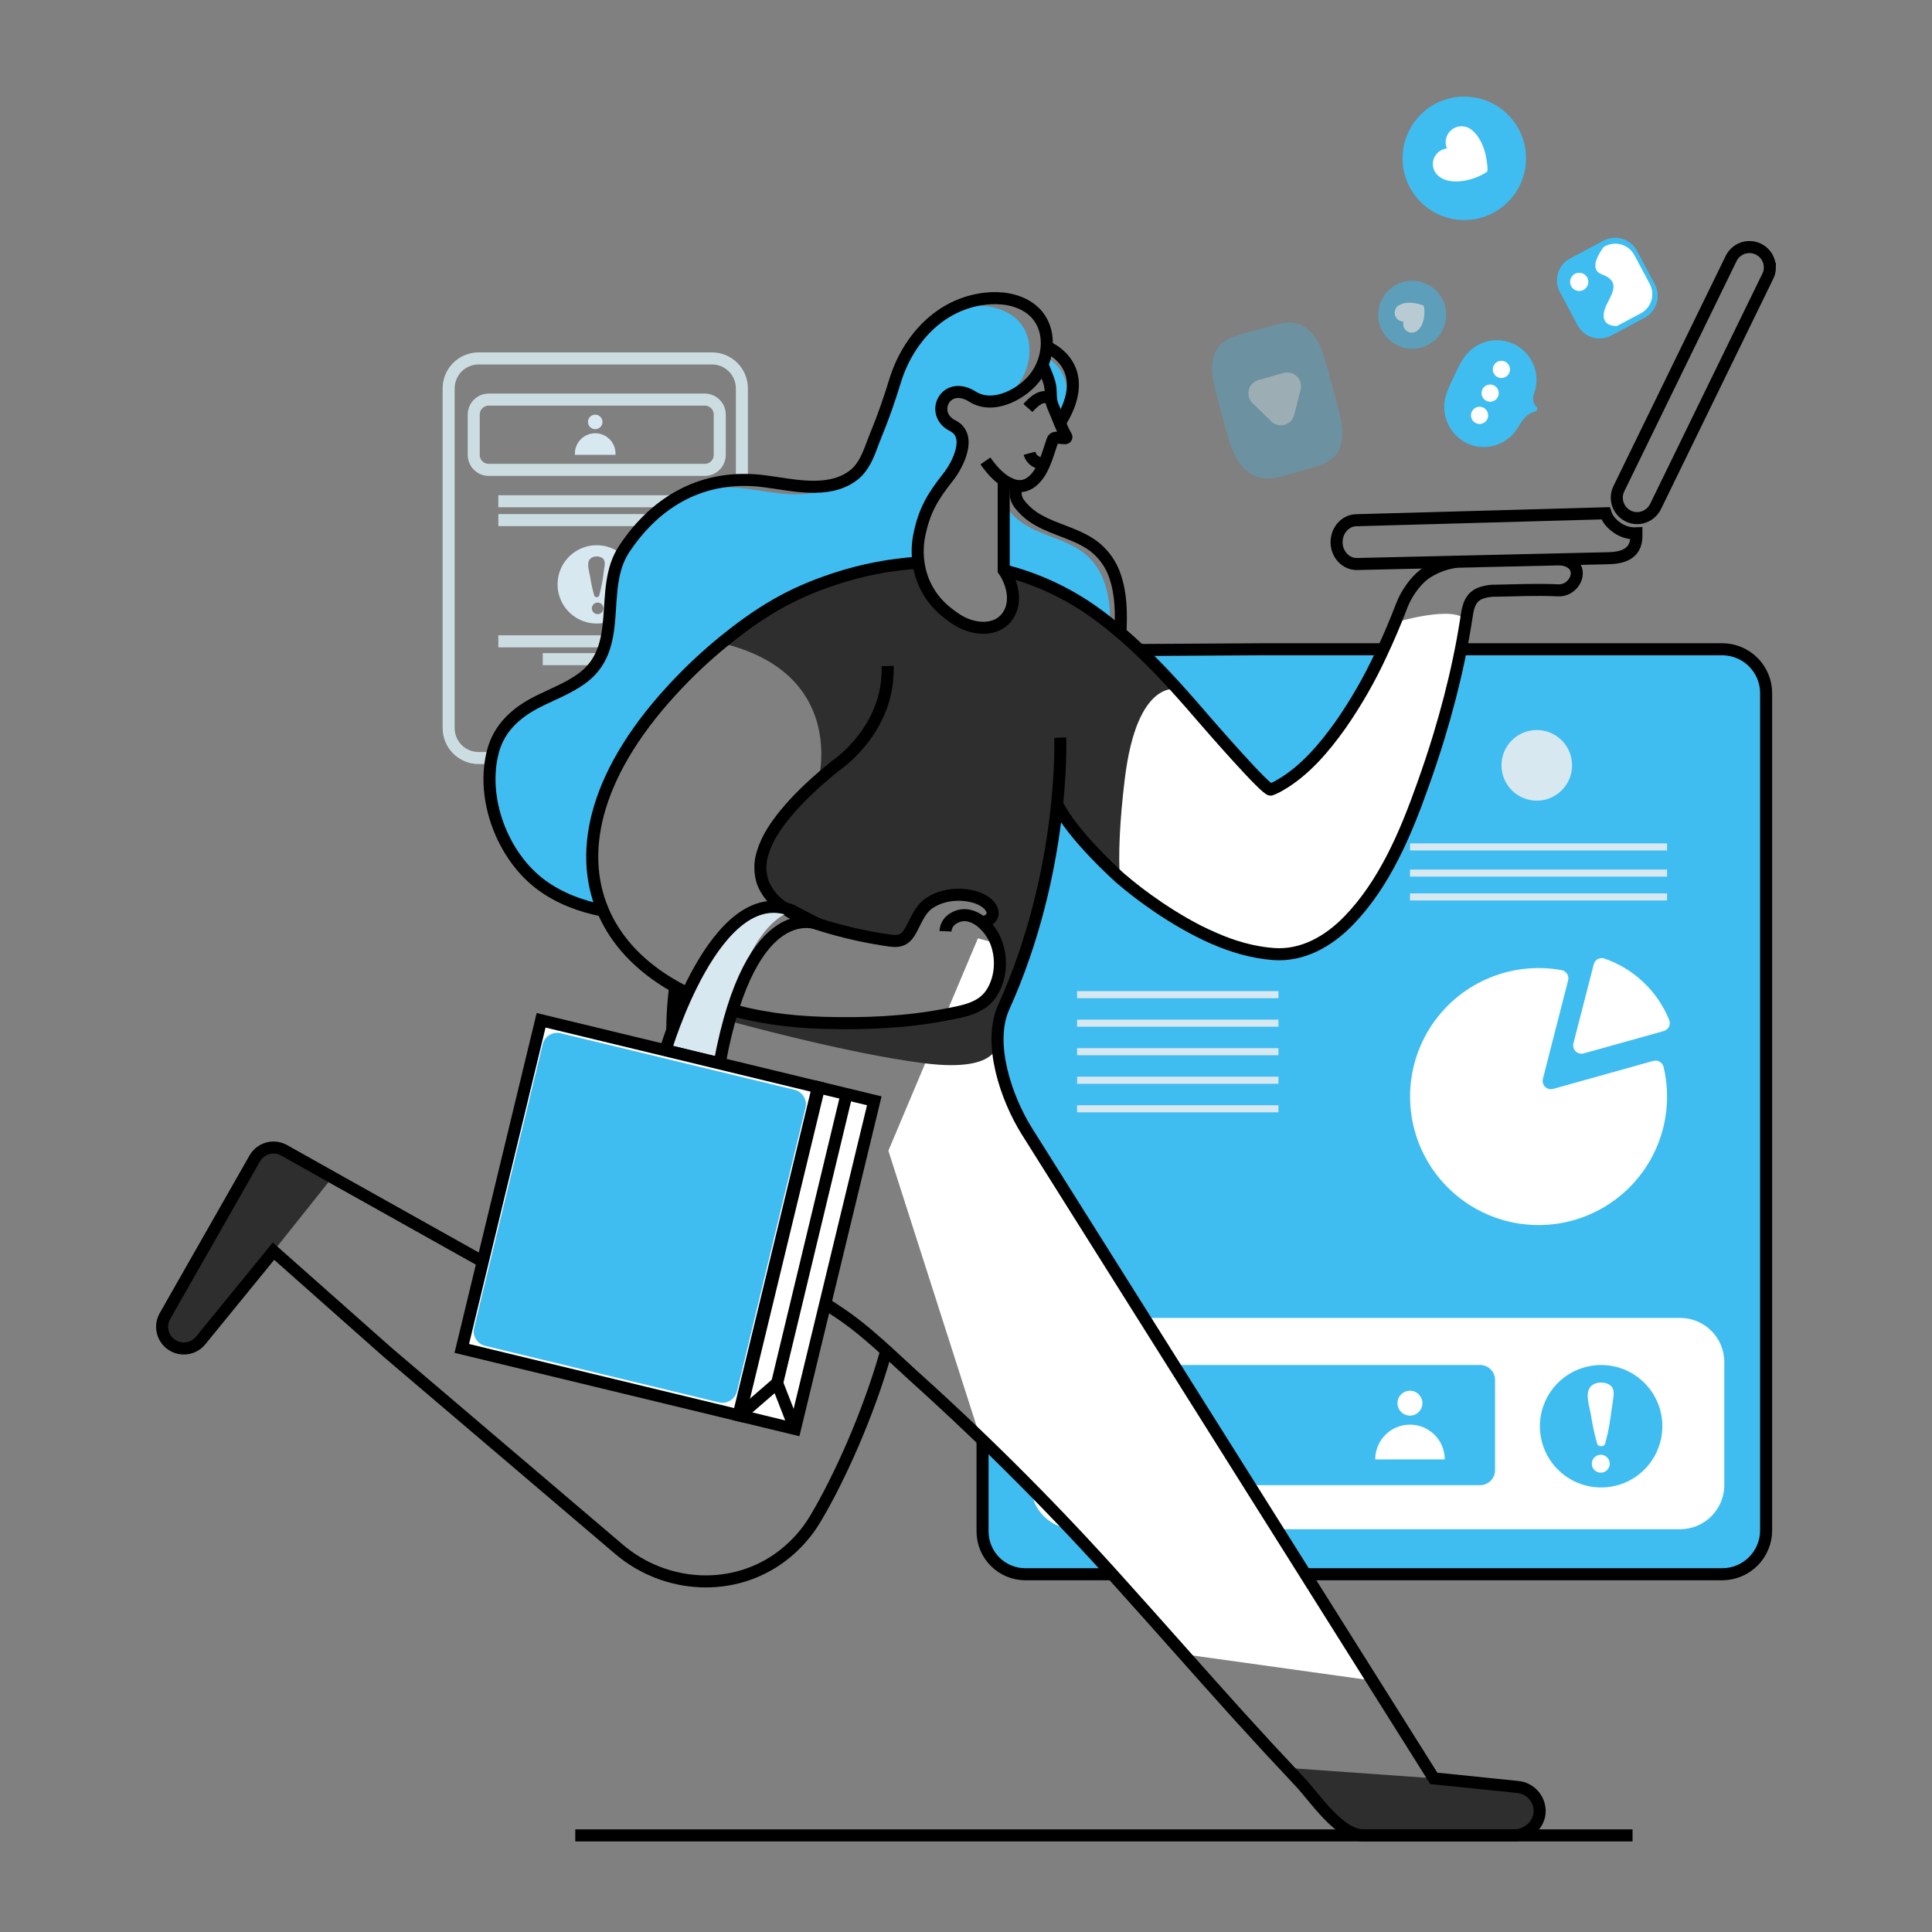 <svg width="722" height="722" viewBox="0 0 722 722" fill="none" xmlns="http://www.w3.org/2000/svg">
<rect x="0" y="0" width="722" height="722" fill="#808080" stroke="none"/>
<path d="M231.654 283.284H178.847C177.377 283.284 175.921 282.994 174.564 282.431C173.206 281.868 171.972 281.043 170.934 280.003C169.895 278.963 169.071 277.728 168.51 276.37C167.949 275.011 167.661 273.555 167.663 272.086V145.122C167.663 143.653 167.952 142.199 168.514 140.843C169.077 139.487 169.9 138.254 170.939 137.216C171.978 136.178 173.211 135.355 174.567 134.794C175.924 134.233 177.378 133.944 178.847 133.945H266.028C267.5 133.94 268.957 134.226 270.318 134.785C271.678 135.345 272.915 136.167 273.957 137.205C274.999 138.243 275.826 139.477 276.391 140.835C276.956 142.194 277.247 143.65 277.248 145.122V179.366" stroke="#CCDDE2" stroke-width="4.5" stroke-miterlimit="10"/>
<path d="M263.378 149.33H182.637C179.547 149.33 177.042 151.835 177.042 154.925V170C177.042 173.091 179.547 175.596 182.637 175.596H263.378C266.469 175.596 268.974 173.091 268.974 170V154.925C268.974 151.835 266.469 149.33 263.378 149.33Z" stroke="#CCDDE2" stroke-width="4.5" stroke-miterlimit="10"/>
<path d="M222.441 160.391C223.941 160.391 225.156 159.176 225.156 157.677C225.156 156.177 223.941 154.962 222.441 154.962C220.941 154.962 219.726 156.177 219.726 157.677C219.726 159.176 220.941 160.391 222.441 160.391Z" fill="#D7E8F0"/>
<path d="M214.853 169.971C214.789 168.937 214.937 167.9 215.29 166.925C215.642 165.949 216.19 165.056 216.9 164.301C217.61 163.546 218.468 162.944 219.419 162.532C220.371 162.12 221.397 161.908 222.434 161.908C223.471 161.908 224.496 162.12 225.448 162.532C226.4 162.944 227.257 163.546 227.968 164.301C228.678 165.056 229.226 165.949 229.578 166.925C229.93 167.9 230.079 168.937 230.015 169.971H214.853Z" fill="#D7E8F0"/>
<path d="M222.997 203.748C220.102 203.748 217.273 204.606 214.866 206.214C212.459 207.823 210.584 210.108 209.476 212.782C208.368 215.456 208.078 218.399 208.643 221.238C209.208 224.077 210.602 226.684 212.648 228.731C214.695 230.778 217.302 232.172 220.141 232.737C222.98 233.301 225.923 233.011 228.597 231.903C231.272 230.796 233.558 228.92 235.165 226.514C236.773 224.107 237.632 221.277 237.632 218.382C237.633 216.461 237.255 214.557 236.52 212.781C235.784 211.005 234.706 209.391 233.348 208.032C231.988 206.673 230.374 205.595 228.599 204.86C226.823 204.124 224.919 203.747 222.997 203.748ZM222.997 229.48C222.49 229.396 222.03 229.135 221.698 228.744C221.366 228.353 221.183 227.856 221.183 227.343C221.183 226.829 221.366 226.332 221.698 225.941C222.03 225.55 222.49 225.289 222.997 225.205C223.307 225.154 223.624 225.171 223.928 225.255C224.23 225.339 224.511 225.488 224.751 225.691C224.99 225.894 225.183 226.148 225.315 226.433C225.447 226.718 225.515 227.028 225.515 227.343C225.515 227.657 225.447 227.968 225.315 228.253C225.183 228.538 224.99 228.791 224.751 228.994C224.511 229.197 224.23 229.346 223.928 229.43C223.624 229.514 223.307 229.531 222.997 229.48ZM225.704 213.025C225.356 216.262 224.76 219.468 223.921 222.613C223.833 222.782 223.701 222.922 223.538 223.02C223.376 223.118 223.19 223.17 223.001 223.17C222.811 223.17 222.625 223.118 222.463 223.02C222.3 222.922 222.168 222.782 222.08 222.613C221.412 220.294 220.9 217.933 220.549 215.545C220.253 213.812 219.243 210.996 220.21 209.307C221.062 207.798 223.473 207.617 224.867 208.404C226.578 209.379 225.907 211.444 225.704 213.025Z" fill="#D7E8F0"/>
<path d="M186.233 187.322H257.718" stroke="#CCDDE2" stroke-width="4.5" stroke-miterlimit="10"/>
<path d="M186.233 194.362H257.718" stroke="#CCDDE2" stroke-width="4.5" stroke-miterlimit="10"/>
<path d="M186.233 239.667H257.718" stroke="#CCDDE2" stroke-width="4.5" stroke-miterlimit="10"/>
<path d="M202.839 246.326H241.112" stroke="#CCDDE2" stroke-width="4.5" stroke-miterlimit="10"/>
<path d="M627.858 256.152H518.281C509.157 256.152 501.761 263.548 501.761 272.671V459.821C501.761 468.945 509.157 476.34 518.281 476.34H627.858C636.982 476.34 644.378 468.945 644.378 459.821V272.671C644.378 263.548 636.982 256.152 627.858 256.152Z" fill="#3FBDF1"/>
<path d="M478.072 256.152H401.771C392.648 256.152 385.252 263.548 385.252 272.671V459.821C385.252 468.945 392.648 476.34 401.771 476.34H478.072C487.196 476.34 494.592 468.945 494.592 459.821V272.671C494.592 263.548 487.196 256.152 478.072 256.152Z" fill="#3FBDF1"/>
<path d="M391.569 588.308H643.591C647.945 588.306 652.121 586.576 655.201 583.497C658.281 580.419 660.013 576.244 660.016 571.89V259.054C660.017 256.897 659.593 254.761 658.768 252.767C657.943 250.774 656.733 248.963 655.208 247.437C653.682 245.912 651.871 244.702 649.878 243.877C647.884 243.052 645.748 242.627 643.591 242.629H472.318L427.554 242.896H427.424L404.789 243.777H404.717L398.761 244.008H398.234L397.793 247.553L396.927 254.145C396.936 254.157 396.941 254.172 396.941 254.188C396.941 254.203 396.936 254.218 396.927 254.231L389.88 264.672L388.436 266.787L384.458 292.245V292.368C384.371 292.331 384.284 292.281 384.176 292.223C384.09 292.173 384.007 292.115 383.931 292.05C382.592 291.042 381.586 289.656 381.043 288.072C379.721 284.722 379.404 280.281 379.389 276.758L378.523 296.1V296.172L377.317 322.013L377.021 328.951C377.584 327.948 378.393 326.504 379.332 324.778L376.335 343.926L375.714 357.723L374.169 392.588L374.111 393.888V394.386L373.707 402.877V403.072C373.707 403.072 372.552 427.988 372.552 428.024L372.444 430.334L371.108 440.421L367.209 468.644V571.89C367.21 574.831 368.003 577.719 369.504 580.248C371.006 582.777 373.161 584.855 375.743 586.265C380.631 588.915 386.039 588.561 391.411 588.38C392.855 588.337 394.299 588.272 395.743 588.193" fill="#3FBDF1"/>
<path d="M382.003 582.922C381.902 582.922 381.794 582.829 381.671 582.792C380.298 582.301 379.001 581.62 377.815 580.771C375.735 579.293 374.041 577.337 372.873 575.068C371.707 572.799 371.101 570.283 371.108 567.732V429.945L367.209 431.815L366.964 431.938L366.437 430.631L363.83 424.133L363.108 422.335L356.516 405.881C356.516 405.881 369.036 355.225 377.317 322.013C380.35 309.819 382.819 299.971 383.859 295.834C384.176 294.599 384.364 293.877 384.4 293.754C384.403 293.725 384.403 293.696 384.4 293.668C384.422 293.421 384.384 293.174 384.292 292.946C384.189 292.679 384.066 292.421 383.924 292.173C383.907 292.122 383.882 292.073 383.851 292.029C382.993 290.568 382.028 289.173 380.963 287.855L379.592 270.867L379.815 270.694L380.855 269.863L387.96 264.232L389.613 259.856L392.855 251.351L394.299 247.561H397.735H398.616H404.833L427.807 247.488H429.778L473.365 247.229H640.14C642.24 247.229 644.319 247.642 646.259 248.447C648.199 249.251 649.962 250.43 651.445 251.916C652.929 253.402 654.106 255.165 654.907 257.107C655.709 259.048 656.12 261.128 656.117 263.228V567.732C656.12 569.832 655.709 571.911 654.907 573.853C654.106 575.793 652.929 577.557 651.445 579.044C649.962 580.53 648.199 581.708 646.259 582.512C644.319 583.317 642.24 583.731 640.14 583.731H391.873" fill="#3FBDF1"/>
<path d="M398.688 243.055L404.594 243.019H404.717L427.388 242.896H427.547L472.311 242.629H643.591C647.947 242.63 652.123 244.362 655.203 247.442C658.284 250.522 660.014 254.699 660.016 259.054V571.89C660.013 576.244 658.281 580.419 655.201 583.497C652.121 586.576 647.945 588.306 643.591 588.308H383.187C378.944 588.308 374.874 586.622 371.874 583.622C368.873 580.621 367.188 576.552 367.188 572.309V538.151" stroke="black" stroke-width="4.5" stroke-miterlimit="10"/>
<path d="M627.858 492.511H401.771C392.648 492.511 385.252 499.907 385.252 509.03V554.957C385.252 564.08 392.648 571.476 401.771 571.476H627.858C636.982 571.476 644.378 564.08 644.378 554.957V509.03C644.378 499.907 636.982 492.511 627.858 492.511Z" fill="white"/>
<path d="M553.11 510.102H407.064C403.973 510.102 401.468 512.607 401.468 515.697V549.429C401.468 552.519 403.973 555.024 407.064 555.024H553.11C556.2 555.024 558.705 552.519 558.705 549.429V515.697C558.705 512.607 556.2 510.102 553.11 510.102Z" fill="#3FBDF1"/>
<path d="M526.908 529.024C529.477 529.024 531.558 526.942 531.558 524.374C531.558 521.806 529.477 519.725 526.908 519.725C524.34 519.725 522.259 521.806 522.259 524.374C522.259 526.942 524.34 529.024 526.908 529.024Z" fill="white"/>
<path d="M513.927 545.397C513.927 541.951 515.296 538.645 517.733 536.208C520.171 533.771 523.476 532.401 526.923 532.401C530.37 532.401 533.675 533.771 536.112 536.208C538.55 538.645 539.919 541.951 539.919 545.397H513.927Z" fill="white"/>
<path d="M598.372 510.107C593.844 510.103 589.416 511.442 585.65 513.954C581.883 516.467 578.946 520.04 577.211 524.223C575.475 528.404 575.02 533.008 575.9 537.449C576.782 541.891 578.961 545.971 582.162 549.173C585.362 552.376 589.441 554.557 593.882 555.441C598.322 556.326 602.926 555.872 607.109 554.139C611.292 552.407 614.867 549.472 617.382 545.707C619.898 541.942 621.239 537.515 621.238 532.988C621.238 529.983 620.648 527.009 619.499 524.233C618.351 521.458 616.667 518.936 614.543 516.811C612.42 514.687 609.899 513.001 607.125 511.851C604.35 510.701 601.375 510.108 598.372 510.107ZM598.372 550.344C597.919 550.365 597.467 550.294 597.043 550.136C596.619 549.977 596.231 549.734 595.903 549.421C595.576 549.108 595.315 548.732 595.137 548.316C594.958 547.899 594.867 547.451 594.867 546.998C594.867 546.545 594.958 546.096 595.137 545.68C595.315 545.263 595.576 544.888 595.903 544.574C596.231 544.262 596.619 544.018 597.043 543.86C597.467 543.701 597.919 543.63 598.372 543.652C599.233 543.691 600.045 544.061 600.64 544.685C601.235 545.308 601.567 546.136 601.567 546.998C601.567 547.859 601.235 548.687 600.64 549.311C600.045 549.934 599.233 550.304 598.372 550.344ZM602.581 524.605C601.859 529.573 601.274 534.785 599.794 539.594C599.462 540.756 597.274 540.756 596.906 539.594C595.857 535.97 595.056 532.279 594.509 528.547C594.047 525.84 592.466 521.436 593.982 518.808C595.318 516.447 599.087 516.165 601.253 517.364C603.953 518.894 602.87 522.136 602.581 524.605Z" fill="#3FBDF1"/>
<path d="M622.674 415.323C621.565 424.89 617.605 433.902 611.309 441.189C605.012 448.476 596.67 453.701 587.366 456.187C578.061 458.672 568.225 458.302 559.133 455.126C550.042 451.949 542.116 446.111 536.384 438.372C530.653 430.633 527.381 421.349 526.992 411.726C526.604 402.104 529.119 392.587 534.209 384.412C539.3 376.236 546.731 369.78 555.537 365.882C564.343 361.984 574.119 360.824 583.593 362.552C584.009 362.632 584.405 362.798 584.755 363.037C585.106 363.276 585.403 363.584 585.63 363.942C585.857 364.301 586.008 364.702 586.073 365.121C586.138 365.541 586.117 365.969 586.011 366.379L585.066 370.068L576.589 403.165C576.454 403.693 576.46 404.247 576.607 404.771C576.753 405.296 577.035 405.773 577.425 406.155C577.814 406.535 578.296 406.807 578.824 406.943C579.352 407.079 579.905 407.073 580.43 406.926L613.332 397.728L617.83 396.472C618.231 396.359 618.65 396.328 619.063 396.381C619.475 396.434 619.874 396.569 620.233 396.778C620.593 396.987 620.907 397.267 621.156 397.6C621.406 397.933 621.586 398.314 621.685 398.717C622.981 404.153 623.316 409.773 622.674 415.323Z" fill="white"/>
<path d="M623.808 381.216C623.964 381.619 624.033 382.051 624.011 382.483C623.989 382.915 623.877 383.337 623.682 383.724C623.487 384.109 623.212 384.45 622.877 384.723C622.542 384.997 622.153 385.196 621.736 385.31L618.639 386.176L591.845 393.663C591.32 393.809 590.766 393.815 590.239 393.679C589.711 393.544 589.229 393.272 588.839 392.891C588.45 392.51 588.168 392.032 588.021 391.508C587.875 390.983 587.869 390.43 588.004 389.902L594.928 362.957L595.592 360.372C595.697 359.961 595.885 359.576 596.145 359.241C596.404 358.906 596.73 358.628 597.102 358.425C597.474 358.222 597.884 358.097 598.306 358.059C598.729 358.022 599.154 358.072 599.556 358.206C605.007 360.087 609.992 363.114 614.175 367.083C618.358 371.053 621.643 375.871 623.808 381.216Z" fill="white"/>
<path d="M574.308 299.21C581.597 299.21 587.506 293.301 587.506 286.012C587.506 278.724 581.597 272.814 574.308 272.814C567.018 272.814 561.11 278.724 561.11 286.012C561.11 293.301 567.018 299.21 574.308 299.21Z" fill="#D7E8F0"/>
<path d="M622.992 315.181H526.916V317.824H622.992V315.181Z" fill="#D7E8F0"/>
<path d="M622.992 324.956H526.916V327.599H622.992V324.956Z" fill="#D7E8F0"/>
<path d="M622.992 333.869H526.916V336.511H622.992V333.869Z" fill="#D7E8F0"/>
<path d="M477.769 370.386H402.508V373.028H477.769V370.386Z" fill="#D7E8F0"/>
<path d="M477.769 381.05H402.508V383.692H477.769V381.05Z" fill="#D7E8F0"/>
<path d="M477.769 391.708H402.508V394.35H477.769V391.708Z" fill="#D7E8F0"/>
<path d="M477.769 402.371H402.508V405.014H477.769V402.371Z" fill="#D7E8F0"/>
<path d="M477.769 413.035H402.508V415.677H477.769V413.035Z" fill="#D7E8F0"/>
<path d="M392.183 295.3C392.183 295.3 415.056 331.32 441.12 342.641C467.185 353.962 475.329 358.966 485.3 354.915C495.27 350.865 514.411 345.19 527.898 305.097C541.384 265.005 547.81 243.9 548.287 234.19C548.763 224.479 521.948 232.457 521.948 232.457C521.948 232.457 507.508 275.019 475.87 294.014L430.81 246.42L392.183 295.3Z" fill="white"/>
<path d="M365.455 350.655L383.866 355.652C383.866 355.652 362.487 385.131 381.498 415.996C400.508 446.862 439.655 509.134 439.655 509.134L514.584 628.264L444.506 618.496L392.183 561.183L365.469 534.549L331.99 430.039L365.455 350.655Z" fill="white"/>
<path d="M64.843 502.997C66.498 503.893 68.415 504.181 70.26 503.813C72.106 503.446 73.765 502.444 74.951 500.983L102.199 467.576L124.184 439.981L106.185 429.873C104.32 428.82 102.114 428.55 100.051 429.123C97.988 429.696 96.236 431.064 95.181 432.927L61.637 491.842C61.103 492.782 60.762 493.819 60.634 494.893C60.506 495.966 60.594 497.055 60.892 498.094C61.191 499.133 61.694 500.103 62.373 500.945C63.051 501.786 63.891 502.484 64.843 502.997Z" fill="#2E2E2E"/>
<path d="M479.603 660.574L502.281 682.884C504.238 684.813 506.875 685.897 509.624 685.902H566.337C568.096 685.909 569.819 685.403 571.296 684.448C572.773 683.492 573.94 682.127 574.654 680.519C575.368 678.912 575.599 677.131 575.319 675.394C575.038 673.658 574.258 672.04 573.073 670.74C571.582 669.072 569.522 668.021 567.297 667.794L535.84 664.566L479.603 660.574Z" fill="#2E2E2E"/>
<path d="M272.504 381.532C272.504 381.532 316.366 393.734 345.607 397.373C374.848 401.012 372.797 388.882 372.797 388.882L376.371 373.561C385.757 358.269 391.208 325.736 391.208 325.736L394.977 300.285L400.479 309.968L418.262 327.88L418.478 328.054C417.937 319.498 418.348 307.477 420.341 291.102C424.933 253.197 440.138 257.594 440.138 257.594L437.907 255.146C427.402 237.666 393.865 219.19 383.151 214.772C372.436 210.353 377.021 216.613 378.386 221.27C379.75 225.927 375.852 239.031 360.235 232.36C344.618 225.688 343.831 211.176 343.831 211.176H336.575C292.063 216.526 269.429 240.266 269.429 240.266C316.713 251.421 305.861 291.528 305.861 291.528L301.572 295.448C284.786 310.004 283.616 324.039 285.067 329.887C286.518 335.736 296.872 343.605 315.565 348.169C334.257 352.732 337.658 352.739 341.881 344.66C346.105 336.58 351.029 335.584 357.765 334.371C364.502 333.158 372.754 337.945 370.87 341.714C368.985 345.483 367.621 342.19 372.314 352.371C377.007 362.551 374.826 367.728 362.206 377.106C349.585 386.485 293.471 381.222 293.471 381.222C266.635 373.8 272.504 381.532 272.504 381.532Z" fill="#2E2E2E"/>
<path d="M375.093 211.417V212.955V213.345C387.639 216.48 399.454 222.027 409.879 229.676C411.569 230.911 413.215 232.167 414.84 233.488C414.883 228.182 414.428 222.853 412.717 217.828C411.331 213.516 408.719 209.701 405.201 206.847C402.103 204.377 398.443 202.796 394.761 201.367C391.079 199.937 387.461 198.681 384.082 196.753C381.235 195.196 378.747 193.055 376.783 190.472C376.094 189.537 375.665 188.438 375.537 187.284C375.411 186.13 375.592 184.964 376.061 183.901C375.729 183.878 375.402 183.813 375.086 183.707L375.093 211.417Z" fill="#3FBDF1"/>
<path d="M375.093 211.417V212.955V213.345C387.639 216.48 399.454 222.027 409.879 229.676C411.569 230.911 413.215 232.167 414.84 233.488C414.883 228.182 414.428 222.853 412.717 217.828C411.331 213.516 408.719 209.701 405.201 206.847C402.103 204.377 398.443 202.796 394.761 201.367C391.079 199.937 387.461 198.681 384.082 196.753C381.235 195.196 378.747 193.055 376.783 190.472C376.094 189.537 375.665 188.438 375.537 187.284C375.411 186.13 375.592 184.964 376.061 183.901C375.729 183.878 375.402 183.813 375.086 183.707L375.093 211.417Z" fill="#3FBDF1"/>
<path d="M201.763 331.284C206.477 334.657 211.717 337.226 217.271 338.887C219.661 339.623 222.088 340.23 224.542 340.706C214.846 317.855 222.102 287.791 252.7 255.734C257.939 250.236 263.517 245.071 269.4 240.269C278.909 232.536 287.356 226.775 297.32 222.139C301.78 220.081 306.361 218.295 311.038 216.789C319.33 214.029 327.889 212.148 336.575 211.179C338.546 210.941 340.495 210.768 342.466 210.66C341.985 207.274 342.081 203.832 342.748 200.479C344.567 191.274 347.737 185.982 353.498 178.725C357.108 174.155 362.747 163.239 355.231 159.47C350.488 157.109 350.054 152.25 352.285 149.362C354.17 146.849 357.982 145.701 362.682 148.64C365.931 150.719 369.787 150.849 373.512 149.831C376.406 148.145 378.914 145.873 380.877 143.16C386.335 135.34 386.53 123.492 377.989 117.753C373.332 114.612 367.397 113.854 361.83 114.46C359.338 114.734 356.881 115.271 354.502 116.063C354.492 116.058 354.48 116.056 354.469 116.056C354.458 116.056 354.447 116.058 354.437 116.063C344.329 121.5 337.145 131.55 333.68 142.878C331.643 149.571 329.348 156.199 326.662 162.697C324.452 168.025 322.915 174.502 317.998 178.141C315.943 179.66 313.61 180.764 311.131 181.39C301.839 187.281 288.952 183.881 278.793 182.624C270.671 181.514 262.402 182.345 254.664 185.05C246 189.433 238.549 196.429 232.506 205.526C222.52 220.58 233.09 242.283 216.391 254.153C211.337 257.727 205.561 259.893 200.037 262.665C192.153 266.672 185.785 272.369 183.431 281.141C178.782 298.837 187.056 320.606 201.763 331.284Z" fill="#3FBDF1"/>
<path d="M610.09 685.9H214.983" stroke="black" stroke-width="4.5" stroke-miterlimit="10"/>
<path d="M389.584 136.031C390.599 138.135 391.467 140.306 392.183 142.529C393.223 146.139 392.097 148.378 393.678 151.822C394.219 153.013 394.999 155.027 395.844 157.063C396.082 156.587 396.299 156.197 396.429 155.894C402.623 142.096 394.479 135.447 390.559 133.172C390.309 134.15 389.983 135.106 389.584 136.031Z" fill="#3FBDF1"/>
<path d="M389.584 136.031C390.599 138.135 391.467 140.306 392.183 142.529C393.223 146.139 392.097 148.378 393.678 151.822C394.219 153.013 394.999 155.027 395.844 157.063C396.082 156.587 396.299 156.197 396.429 155.894C402.623 142.096 394.479 135.447 390.559 133.172C390.309 134.15 389.983 135.106 389.584 136.031Z" fill="#3FBDF1"/>
<path d="M252.317 368.798C248.534 398.631 251.595 450.384 312.691 489.979C323.687 497.105 333.586 507.169 343.282 515.87C369.728 539.768 394.887 565.054 418.652 591.622C433.2 607.751 448.052 624.704 462.802 641.035C470.363 649.382 478.007 657.651 485.733 665.843C491.422 671.843 500.447 685.893 509.595 685.893H565.81C570.864 685.893 575.456 681.756 575.383 676.681C575.342 674.487 574.512 672.383 573.044 670.753C571.553 669.085 569.493 668.035 567.268 667.807L535.811 664.58L383.822 422.869C375.981 410.393 369.029 389.859 375.093 376.408C398.197 325.247 396.212 275.66 396.212 275.66" stroke="black" stroke-width="4.5" stroke-miterlimit="10"/>
<path d="M331.008 505.53C324.38 528.815 313.68 552.46 304.843 567.348C301.641 572.783 297.419 577.549 292.41 581.383C274.302 595.253 248.707 593.773 231.343 578.994L144.985 505.487L102.206 467.574L74.958 500.981C73.67 502.549 71.84 503.576 69.832 503.861C67.823 504.145 65.78 503.667 64.107 502.519C62.434 501.371 61.252 499.636 60.795 497.66C60.338 495.683 60.638 493.607 61.637 491.841L95.189 432.94C96.243 431.077 97.995 429.708 100.058 429.136C102.121 428.563 104.328 428.833 106.192 429.886L124.191 439.994L227.322 497.754C229.037 498.714 230.956 499.253 232.921 499.327C234.886 499.4 236.84 499.007 238.622 498.177C240.405 497.348 241.966 496.108 243.175 494.559C244.385 493.008 245.21 491.194 245.581 489.263L257.797 425.208" stroke="black" stroke-width="4.5" stroke-miterlimit="10"/>
<path d="M375.093 179.416V211.184V212.722V213.112C378.364 217.877 380.01 224.664 376.891 229.718C372.711 236.497 363.484 235.371 357.635 231.58C355.914 230.467 354.271 229.237 352.719 227.898C347.513 223.376 344.143 217.104 343.246 210.267C342.765 206.882 342.86 203.44 343.528 200.087C345.361 190.889 348.524 185.604 354.293 178.326C357.903 173.777 363.534 162.846 356.011 159.077C347.195 154.68 353.303 141.814 363.462 148.247C371.346 153.251 382.674 147.013 387.353 140.305C392.811 132.486 393.006 120.638 384.465 114.898C379.808 111.757 373.873 110.999 368.307 111.606C351.347 113.469 339.275 126.724 334.445 142.493C332.409 149.186 330.113 155.814 327.427 162.312C325.218 167.64 323.68 174.117 318.763 177.755C309.377 184.752 295.847 181.091 285.255 179.791C263.205 177.084 245.422 186.853 233.271 205.141C223.286 220.195 233.856 241.898 217.156 253.768C212.102 257.341 206.326 259.507 200.803 262.28C192.918 266.287 186.55 271.984 184.233 280.756C179.554 298.43 187.843 320.199 202.535 330.877C209.272 335.772 217.156 338.696 225.343 340.299" stroke="black" stroke-width="4.5" stroke-miterlimit="10"/>
<path d="M418.623 237.603C418.666 237.199 418.681 236.809 418.702 236.426C419.07 229.444 419.027 222.21 416.753 215.488C415.357 211.181 412.744 207.369 409.23 204.514C406.125 202.052 402.464 200.456 398.797 199.027C395.129 197.597 391.49 196.355 388.118 194.42C385.264 192.869 382.775 190.725 380.819 188.132C380.134 187.2 379.706 186.104 379.579 184.954C379.452 183.805 379.631 182.641 380.097 181.583" stroke="black" stroke-width="4.5" stroke-miterlimit="10"/>
<path d="M368.256 172.254C370.812 175.907 374.278 179.849 378.646 181.272C384.299 183.113 388.104 178.311 390.133 173.64C391.346 170.86 392.183 167.9 393.165 165.027C393.483 164.081 393.678 163.626 394.761 163.583C395.844 163.539 396.984 163.756 398.096 163.756C398.176 163.754 398.253 163.731 398.32 163.689C398.387 163.648 398.443 163.59 398.48 163.52C398.517 163.45 398.536 163.372 398.533 163.292C398.53 163.214 398.506 163.136 398.465 163.07C396.97 160.796 394.739 154.594 393.613 152.11C392.046 148.666 393.18 146.435 392.125 142.818C391.408 140.597 390.545 138.426 389.541 136.32" stroke="black" stroke-width="4.5" stroke-miterlimit="10"/>
<path d="M391.208 129.642C391.208 129.642 406.623 135.555 398.659 153.323C398.169 154.399 396.963 156.644 396.392 157.655" stroke="black" stroke-width="4.5" stroke-miterlimit="10"/>
<path d="M557.478 78.981C557.478 78.981 557.565 79.024 557.738 79.089L557.478 78.981Z" fill="#3FBDF1"/>
<path d="M390.357 173.128C389.123 173.297 387.869 173.011 386.831 172.323C385.793 171.634 385.042 170.591 384.718 169.388" stroke="black" stroke-width="4.5" stroke-miterlimit="10"/>
<path d="M392.963 149.332C389.772 146.733 386.27 150.054 384.133 152.466" stroke="black" stroke-width="4.5" stroke-miterlimit="10"/>
<path d="M343.268 210.274C332.565 210.952 321.994 213.007 311.817 216.389C295.211 221.833 283.775 228.858 270.208 239.869C264.326 244.68 258.749 249.853 253.509 255.356C222.881 287.412 215.64 317.491 225.351 340.335C233.242 358.948 251.436 370.493 270.079 376.377C282.273 380.218 294.98 381.872 307.731 382.24C322.929 382.673 338.257 382.095 353.217 379.207C359.52 377.995 366.783 376.998 370.545 371.143C374.306 365.287 374.624 357.389 371.83 351.114C369.209 345.273 362.134 338.992 355.737 343.577C355.028 344.089 354.444 344.755 354.03 345.525C353.616 346.297 353.382 347.151 353.347 348.024" stroke="black" stroke-width="4.5" stroke-miterlimit="10"/>
<path d="M331.708 248.901C332.503 272.842 312.214 286.192 312.214 286.192C305.485 291.643 298.944 297.499 293.442 304.206C289.926 308.488 286.663 313.282 285.046 318.646C283.836 322.304 283.857 326.257 285.103 329.902C286.482 333.273 288.76 336.2 291.688 338.364C297.161 342.645 303.818 344.862 310.417 346.782C317.688 348.863 325.094 350.441 332.582 351.504C336.914 352.125 338.741 350.782 340.719 347.035C342.51 343.642 343.975 339.714 347.289 337.497C351.881 334.415 358.047 333.7 363.361 334.97C371.556 336.92 373.649 343.418 366.971 344.732" stroke="black" stroke-width="4.5" stroke-miterlimit="10"/>
<path d="M326.705 411.33L202.196 381.244L172.565 503.869L293.623 533.962L297.507 532.178L326.705 411.33Z" fill="white"/>
<path d="M269.255 394.09C275.161 352.748 287.962 342.525 296.294 340.482L295.746 340.178C270.591 330.388 253.148 378.827 249.444 390.155L269.255 394.09Z" fill="#D7E8F0"/>
<path d="M268.909 397.366C274.815 356.025 287.962 342.494 296.294 340.48L295.746 340.177C270.591 330.386 252.426 381.157 248.707 392.478L268.909 397.366Z" fill="#D7E8F0"/>
<path d="M295.746 340.177C267.299 329.116 248.707 392.478 248.707 392.478L268.923 397.366C280.67 333.83 305.875 345.382 305.875 345.382C304.987 345.115 295.746 340.177 295.746 340.177Z" stroke="black" stroke-width="4.5" stroke-miterlimit="10"/>
<path d="M200.809 387.089L172.57 503.909L270.798 527.654L299.038 410.835L200.809 387.089Z" fill="#3FBDF1"/>
<path d="M202.308 380.905L172.572 503.913L276 528.917L305.737 405.908L202.308 380.905Z" fill="white"/>
<path d="M202.795 390.261L177.185 496.202C176.459 499.205 178.305 502.229 181.309 502.955L268.661 524.072C271.664 524.798 274.688 522.951 275.414 519.948L301.024 414.006C301.751 411.002 299.904 407.979 296.9 407.253L209.549 386.137C206.545 385.41 203.522 387.256 202.795 390.261Z" fill="#3FBDF1"/>
<path d="M202.216 381.288L172.573 503.911L276.003 528.914L305.645 406.291L202.216 381.288Z" stroke="black" stroke-width="4.5" stroke-miterlimit="10"/>
<path d="M306.08 406.389L276.436 529.012L297.083 534.003L326.726 411.38L306.08 406.389Z" fill="white"/>
<path d="M306.08 406.389L276.436 529.012L297.083 534.003L326.726 411.38L306.08 406.389Z" stroke="black" stroke-width="4.5" stroke-miterlimit="10"/>
<path d="M297.074 533.963L290.424 516.859L276.425 528.974" stroke="black" stroke-width="4.5" stroke-miterlimit="10"/>
<path d="M316.388 408.841L290.424 516.86" stroke="black" stroke-width="4.5" stroke-miterlimit="10"/>
<path d="M544.15 209.921C543.76 209.986 543.428 210.051 543.002 210.138C539.096 210.82 535.393 212.375 532.172 214.687C528.641 217.416 525.436 222.159 523.876 226.239C521.517 232.433 518.925 238.527 516.1 244.52C511.834 253.758 506.76 262.6 500.938 270.945C494.895 279.436 487.639 288.042 478.498 293.327C477.351 294.02 476.142 294.608 474.888 295.081C473.35 295.731 451.712 270.837 449.329 268.064C439.777 256.952 429.9 245.949 418.702 236.44C415.865 234.015 412.926 231.675 409.908 229.488C399.475 221.832 387.653 216.277 375.101 213.134" stroke="black" stroke-width="4.5" stroke-miterlimit="10"/>
<path d="M583.08 209.01C583.123 209.021 583.167 209.021 583.21 209.01C593.217 210.18 589.296 220.967 582.257 220.62C574.481 220.23 566.727 220.62 558.972 220.75C556.835 220.68 554.707 221.071 552.734 221.898C548.836 223.761 548.467 227.919 547.883 231.688C547.103 236.627 546.215 241.565 545.168 246.46C543.132 256.164 540.619 265.738 537.738 275.225C535.876 281.376 533.818 287.499 531.652 293.556C525.327 311.404 517.356 330.335 503.949 344.096C496.541 351.721 486.837 357.352 475.899 356.529C460.499 355.381 445.683 347.649 432.622 338.855C432.568 338.817 432.516 338.774 432.471 338.725C427.596 335.443 422.923 331.87 418.478 328.025C418.478 328.025 400.479 311.996 394.977 300.257" stroke="black" stroke-width="4.5" stroke-miterlimit="10"/>
<path d="M611.534 199.309V200.32C611.534 207.295 605.917 208.493 601.065 208.609L507.154 210.775C503.039 210.883 499.581 207.28 499.494 202.782V202.594C499.494 198.183 502.729 194.515 506.793 194.414C506.793 194.414 559.326 192.934 600.011 191.815C600.783 194.277 602.675 196.183 605.022 197.67C606.983 198.849 609.249 199.42 611.534 199.309Z" stroke="black" stroke-width="4.5" stroke-miterlimit="10"/>
<path d="M661.424 99.939C661.424 101.088 661.151 102.221 660.63 103.245L618.66 189.344C618.167 190.339 617.465 191.215 616.601 191.913C615.738 192.611 614.733 193.113 613.657 193.387C611.922 193.826 610.089 193.636 608.48 192.853C607.194 192.22 606.112 191.24 605.355 190.025C604.598 188.808 604.198 187.404 604.199 185.972C604.205 184.826 604.466 183.697 604.964 182.665L646.955 96.559C647.719 95.022 648.978 93.787 650.531 93.055C652.084 92.324 653.839 92.138 655.51 92.528C657.182 92.918 658.673 93.862 659.741 95.206C660.809 96.549 661.392 98.214 661.395 99.931L661.424 99.939Z" stroke="black" stroke-width="4.5" stroke-miterlimit="10"/>
<path d="M547.218 82.23C559.954 82.23 570.279 71.905 570.279 59.169C570.279 46.433 559.954 36.108 547.218 36.108C534.482 36.108 524.158 46.433 524.158 59.169C524.158 71.905 534.482 82.23 547.218 82.23Z" fill="#3FBDF1"/>
<path d="M539.89 67.103C539.125 66.817 538.41 66.415 537.767 65.912C536.636 65.058 535.858 63.819 535.58 62.429C535.304 61.039 535.547 59.596 536.266 58.374C536.733 57.581 537.38 56.907 538.153 56.406C538.926 55.905 539.805 55.59 540.72 55.486C540.213 54.294 540.107 52.969 540.42 51.712C540.733 50.454 541.446 49.333 542.452 48.517C543.46 47.701 544.704 47.235 546 47.19C547.294 47.145 548.568 47.523 549.63 48.266C551.861 49.819 553.406 52.555 554.352 55.053C554.84 56.365 555.198 57.721 555.42 59.103C555.528 59.825 556.265 63.796 555.687 64.201C551.875 66.843 544.778 68.966 539.89 67.103Z" fill="white"/>
<g opacity="0.72">
<path opacity="0.72" d="M527.76 130.335C534.77 130.335 540.453 124.653 540.453 117.642C540.453 110.632 534.77 104.949 527.76 104.949C520.75 104.949 515.068 110.632 515.068 117.642C515.068 124.653 520.75 130.335 527.76 130.335Z" fill="#3FBDF1"/>
<path opacity="0.72" d="M530.273 123.028C529.967 123.36 529.612 123.643 529.219 123.866C528.546 124.259 527.753 124.393 526.989 124.243C526.225 124.092 525.542 123.669 525.067 123.05C524.757 122.645 524.545 122.173 524.449 121.672C524.352 121.171 524.373 120.654 524.511 120.162C523.801 120.166 523.108 119.94 522.537 119.518C521.966 119.095 521.547 118.498 521.343 117.818C521.14 117.136 521.163 116.408 521.409 115.741C521.654 115.074 522.11 114.505 522.706 114.119C524.061 113.369 525.603 113.029 527.147 113.137C527.918 113.159 528.685 113.26 529.435 113.44C529.818 113.527 531.999 113.989 532.085 114.364C532.641 116.87 532.244 120.934 530.273 123.028Z" fill="white"/>
</g>
<path d="M599.216 89.941L586.76 96.581C582.242 98.989 580.532 104.605 582.94 109.122L589.58 121.578C591.988 126.096 597.603 127.807 602.121 125.398L614.577 118.759C619.096 116.35 620.806 110.735 618.397 106.217L611.758 93.761C609.349 89.243 603.734 87.533 599.216 89.941Z" fill="#3FBDF1"/>
<path d="M604.206 121.859L613.224 117.05C615.104 116.041 616.509 114.329 617.13 112.288C617.753 110.246 617.543 108.042 616.545 106.155L610.769 95.325C609.761 93.444 608.049 92.038 606.007 91.416C603.965 90.793 601.76 91.005 599.874 92.004L599.267 92.329C597.015 95.455 594.018 100.805 598.545 102.488C605.043 104.921 603.144 108.567 600.711 113.238C598.646 117.159 598.119 121.743 604.206 121.859Z" fill="white"/>
<path d="M590.163 108.748C592.045 108.748 593.571 107.222 593.571 105.34C593.571 103.458 592.045 101.932 590.163 101.932C588.281 101.932 586.755 103.458 586.755 105.34C586.755 107.222 588.281 108.748 590.163 108.748Z" fill="white"/>
<path d="M548.186 165.626C549.449 166.24 550.793 166.668 552.178 166.897C554.722 167.287 557.323 167.01 559.727 166.094C562.132 165.178 564.257 163.654 565.896 161.669C567.16 160.096 568.106 158.124 569.434 156.536C570.343 155.377 571.558 154.497 572.943 153.995C573.418 153.894 573.862 153.678 574.236 153.366C575.145 152.428 573.6 151.634 573.29 150.876C572.824 149.653 572.824 148.301 573.29 147.078C574.475 143.863 574.508 140.336 573.384 137.098C572.259 133.861 570.047 131.114 567.125 129.325C564.201 127.536 560.748 126.817 557.354 127.289C553.96 127.762 550.834 129.398 548.511 131.916C546.215 134.392 544.836 137.555 543.406 140.58C542.135 143.273 540.785 145.952 540.085 148.847C538.46 155.706 542.128 162.673 548.186 165.626Z" fill="#3FBDF1"/>
<path d="M561.081 141.259C562.855 141.259 564.294 139.821 564.294 138.046C564.294 136.272 562.855 134.833 561.081 134.833C559.306 134.833 557.868 136.272 557.868 138.046C557.868 139.821 559.306 141.259 561.081 141.259Z" fill="white"/>
<path d="M556.871 150.126C558.646 150.126 560.084 148.688 560.084 146.913C560.084 145.139 558.646 143.7 556.871 143.7C555.097 143.7 553.659 145.139 553.659 146.913C553.659 148.688 555.097 150.126 556.871 150.126Z" fill="white"/>
<path d="M552.922 158.443C554.697 158.443 556.135 157.004 556.135 155.23C556.135 153.456 554.697 152.018 552.922 152.018C551.147 152.018 549.709 153.456 549.709 155.23C549.709 157.004 551.147 158.443 552.922 158.443Z" fill="white"/>
<g opacity="0.54">
<path opacity="0.54" d="M475.798 178.716C476.774 178.586 477.739 178.386 478.686 178.116L489.559 175.055C492.888 174.117 496.389 173.077 498.75 170.543C503.126 165.842 501.711 158.377 500.014 152.182C498.633 147.114 497.249 142.045 495.862 136.977C494.909 133.482 493.927 129.93 492.029 126.869C490.13 123.808 487.126 121.179 483.545 120.616C480.91 120.205 478.238 120.912 475.661 121.613L465.228 124.501C461.806 125.432 458.196 126.479 455.799 129.1C451.539 133.757 452.911 141.063 454.542 147.15L458.708 162.709C461.264 172.059 466.051 179.943 475.798 178.716Z" fill="#3FBDF1"/>
<path opacity="0.54" d="M475.076 157.497C475.72 158.126 476.519 158.573 477.391 158.796C478.263 159.018 479.178 159.007 480.045 158.763C480.911 158.519 481.698 158.052 482.326 157.407C482.954 156.763 483.403 155.965 483.625 155.093L484.837 150.342L486.043 145.584C486.265 144.712 486.253 143.796 486.008 142.93C485.764 142.064 485.296 141.278 484.651 140.65C484.006 140.022 483.208 139.575 482.336 139.354C481.464 139.133 480.548 139.144 479.682 139.389L474.968 140.718L470.246 142.046C469.381 142.292 468.597 142.762 467.971 143.408C467.345 144.053 466.9 144.852 466.681 145.725C466.461 146.596 466.475 147.511 466.72 148.376C466.967 149.241 467.435 150.026 468.08 150.652L471.596 154.075L475.076 157.497Z" fill="white"/>
</g>
</svg>
